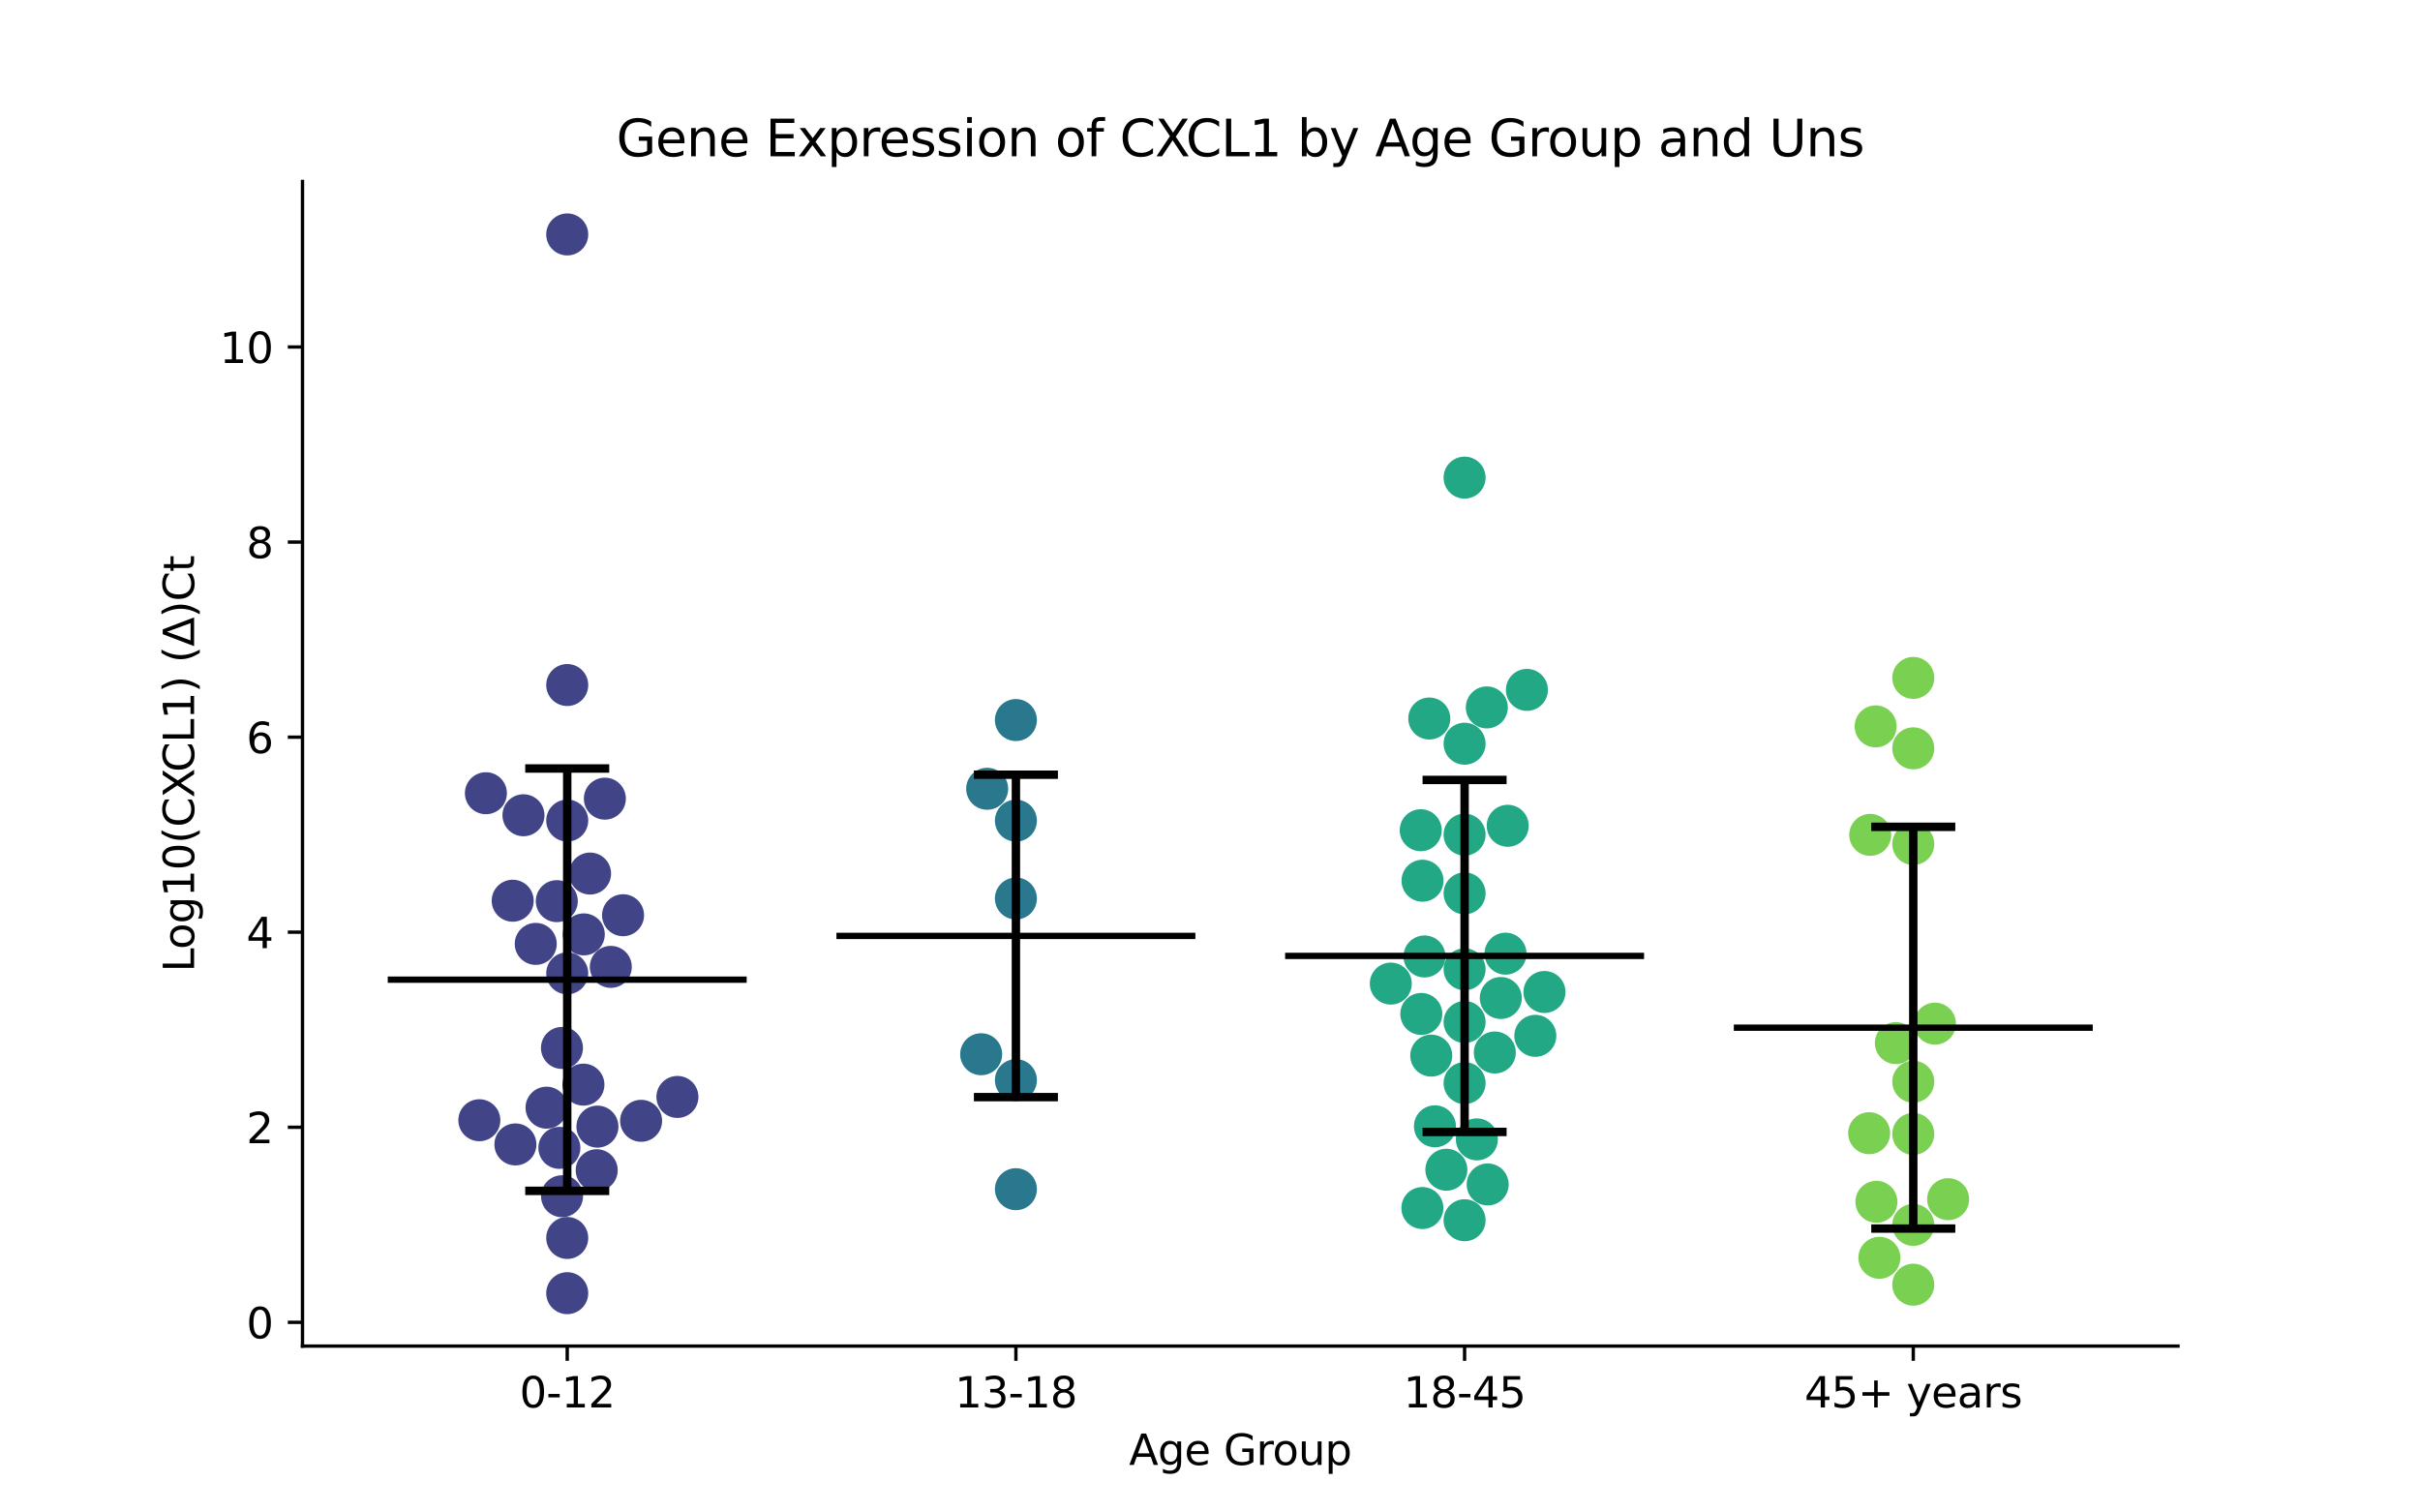 <?xml version="1.0" encoding="utf-8" standalone="no"?>
<!DOCTYPE svg PUBLIC "-//W3C//DTD SVG 1.1//EN"
  "http://www.w3.org/Graphics/SVG/1.1/DTD/svg11.dtd">
<svg xmlns:xlink="http://www.w3.org/1999/xlink" width="576pt" height="360pt" viewBox="0 0 576 360" xmlns="http://www.w3.org/2000/svg" version="1.1">
 <defs>
  <style type="text/css">*{stroke-linejoin: round; stroke-linecap: butt}</style>
 </defs>
 <g id="figure_1">
  <g id="patch_1">
   <path d="M 0 360 
L 576 360 
L 576 0 
L 0 0 
z
" style="fill: #ffffff"/>
  </g>
  <g id="axes_1">
   <g id="patch_2">
    <path d="M 72 320.4 
L 518.4 320.4 
L 518.4 43.2 
L 72 43.2 
z
" style="fill: #ffffff"/>
   </g>
   <g id="PathCollection_1">
    <defs>
     <path id="C0_0_1b4a03fd65" d="M 0 5 
C 1.326 5 2.598 4.473 3.536 3.536 
C 4.473 2.598 5 1.326 5 -0 
C 5 -1.326 4.473 -2.598 3.536 -3.536 
C 2.598 -4.473 1.326 -5 0 -5 
C -1.326 -5 -2.598 -4.473 -3.536 -3.536 
C -4.473 -2.598 -5 -1.326 -5 0 
C -5 1.326 -4.473 2.598 -3.536 3.536 
C -2.598 4.473 -1.326 5 0 5 
z
"/>
    </defs>
    <g clip-path="url(#pbff12d45a7)">
     <use xlink:href="#C0_0_1b4a03fd65" x="114.091" y="266.638" style="fill: #414487"/>
    </g>
    <g clip-path="url(#pbff12d45a7)">
     <use xlink:href="#C0_0_1b4a03fd65" x="138.865" y="258.164" style="fill: #414487"/>
    </g>
    <g clip-path="url(#pbff12d45a7)">
     <use xlink:href="#C0_0_1b4a03fd65" x="135.009" y="231.669" style="fill: #414487"/>
    </g>
    <g clip-path="url(#pbff12d45a7)">
     <use xlink:href="#C0_0_1b4a03fd65" x="133.776" y="284.724" style="fill: #414487"/>
    </g>
    <g clip-path="url(#pbff12d45a7)">
     <use xlink:href="#C0_0_1b4a03fd65" x="135.009" y="294.655" style="fill: #414487"/>
    </g>
    <g clip-path="url(#pbff12d45a7)">
     <use xlink:href="#C0_0_1b4a03fd65" x="127.516" y="224.663" style="fill: #414487"/>
    </g>
    <g clip-path="url(#pbff12d45a7)">
     <use xlink:href="#C0_0_1b4a03fd65" x="148.297" y="217.841" style="fill: #414487"/>
    </g>
    <g clip-path="url(#pbff12d45a7)">
     <use xlink:href="#C0_0_1b4a03fd65" x="145.384" y="230.136" style="fill: #414487"/>
    </g>
    <g clip-path="url(#pbff12d45a7)">
     <use xlink:href="#C0_0_1b4a03fd65" x="133.14" y="273.215" style="fill: #414487"/>
    </g>
    <g clip-path="url(#pbff12d45a7)">
     <use xlink:href="#C0_0_1b4a03fd65" x="122.675" y="272.397" style="fill: #414487"/>
    </g>
    <g clip-path="url(#pbff12d45a7)">
     <use xlink:href="#C0_0_1b4a03fd65" x="122.03" y="214.389" style="fill: #414487"/>
    </g>
    <g clip-path="url(#pbff12d45a7)">
     <use xlink:href="#C0_0_1b4a03fd65" x="135.009" y="163.051" style="fill: #414487"/>
    </g>
    <g clip-path="url(#pbff12d45a7)">
     <use xlink:href="#C0_0_1b4a03fd65" x="133.756" y="249.428" style="fill: #414487"/>
    </g>
    <g clip-path="url(#pbff12d45a7)">
     <use xlink:href="#C0_0_1b4a03fd65" x="152.597" y="266.774" style="fill: #414487"/>
    </g>
    <g clip-path="url(#pbff12d45a7)">
     <use xlink:href="#C0_0_1b4a03fd65" x="115.653" y="188.803" style="fill: #414487"/>
    </g>
    <g clip-path="url(#pbff12d45a7)">
     <use xlink:href="#C0_0_1b4a03fd65" x="138.952" y="222.401" style="fill: #414487"/>
    </g>
    <g clip-path="url(#pbff12d45a7)">
     <use xlink:href="#C0_0_1b4a03fd65" x="130.084" y="263.648" style="fill: #414487"/>
    </g>
    <g clip-path="url(#pbff12d45a7)">
     <use xlink:href="#C0_0_1b4a03fd65" x="135.009" y="195.312" style="fill: #414487"/>
    </g>
    <g clip-path="url(#pbff12d45a7)">
     <use xlink:href="#C0_0_1b4a03fd65" x="132.529" y="214.49" style="fill: #414487"/>
    </g>
    <g clip-path="url(#pbff12d45a7)">
     <use xlink:href="#C0_0_1b4a03fd65" x="142.027" y="278.539" style="fill: #414487"/>
    </g>
    <g clip-path="url(#pbff12d45a7)">
     <use xlink:href="#C0_0_1b4a03fd65" x="142.198" y="268.157" style="fill: #414487"/>
    </g>
    <g clip-path="url(#pbff12d45a7)">
     <use xlink:href="#C0_0_1b4a03fd65" x="135.009" y="55.8" style="fill: #414487"/>
    </g>
    <g clip-path="url(#pbff12d45a7)">
     <use xlink:href="#C0_0_1b4a03fd65" x="135.009" y="307.8" style="fill: #414487"/>
    </g>
    <g clip-path="url(#pbff12d45a7)">
     <use xlink:href="#C0_0_1b4a03fd65" x="161.238" y="261.093" style="fill: #414487"/>
    </g>
    <g clip-path="url(#pbff12d45a7)">
     <use xlink:href="#C0_0_1b4a03fd65" x="124.593" y="194.047" style="fill: #414487"/>
    </g>
    <g clip-path="url(#pbff12d45a7)">
     <use xlink:href="#C0_0_1b4a03fd65" x="143.966" y="190.094" style="fill: #414487"/>
    </g>
    <g clip-path="url(#pbff12d45a7)">
     <use xlink:href="#C0_0_1b4a03fd65" x="140.448" y="207.923" style="fill: #414487"/>
    </g>
   </g>
   <g id="PathCollection_2">
    <defs>
     <path id="C1_0_19edceefb4" d="M 0 5 
C 1.326 5 2.598 4.473 3.536 3.536 
C 4.473 2.598 5 1.326 5 -0 
C 5 -1.326 4.473 -2.598 3.536 -3.536 
C 2.598 -4.473 1.326 -5 0 -5 
C -1.326 -5 -2.598 -4.473 -3.536 -3.536 
C -4.473 -2.598 -5 -1.326 -5 0 
C -5 1.326 -4.473 2.598 -3.536 3.536 
C -2.598 4.473 -1.326 5 0 5 
z
"/>
    </defs>
    <g clip-path="url(#pbff12d45a7)">
     <use xlink:href="#C1_0_19edceefb4" x="241.803" y="213.86" style="fill: #2a788e"/>
    </g>
    <g clip-path="url(#pbff12d45a7)">
     <use xlink:href="#C1_0_19edceefb4" x="241.803" y="283.05" style="fill: #2a788e"/>
    </g>
    <g clip-path="url(#pbff12d45a7)">
     <use xlink:href="#C1_0_19edceefb4" x="241.803" y="257.089" style="fill: #2a788e"/>
    </g>
    <g clip-path="url(#pbff12d45a7)">
     <use xlink:href="#C1_0_19edceefb4" x="241.803" y="171.386" style="fill: #2a788e"/>
    </g>
    <g clip-path="url(#pbff12d45a7)">
     <use xlink:href="#C1_0_19edceefb4" x="233.534" y="250.926" style="fill: #2a788e"/>
    </g>
    <g clip-path="url(#pbff12d45a7)">
     <use xlink:href="#C1_0_19edceefb4" x="241.803" y="195.329" style="fill: #2a788e"/>
    </g>
    <g clip-path="url(#pbff12d45a7)">
     <use xlink:href="#C1_0_19edceefb4" x="234.962" y="187.743" style="fill: #2a788e"/>
    </g>
   </g>
   <g id="PathCollection_3">
    <defs>
     <path id="C2_0_59b5383c3b" d="M 0 5 
C 1.326 5 2.598 4.473 3.536 3.536 
C 4.473 2.598 5 1.326 5 -0 
C 5 -1.326 4.473 -2.598 3.536 -3.536 
C 2.598 -4.473 1.326 -5 0 -5 
C -1.326 -5 -2.598 -4.473 -3.536 -3.536 
C -4.473 -2.598 -5 -1.326 -5 0 
C -5 1.326 -4.473 2.598 -3.536 3.536 
C -2.598 4.473 -1.326 5 0 5 
z
"/>
    </defs>
    <g clip-path="url(#pbff12d45a7)">
     <use xlink:href="#C2_0_59b5383c3b" x="357.214" y="237.542" style="fill: #22a884"/>
    </g>
    <g clip-path="url(#pbff12d45a7)">
     <use xlink:href="#C2_0_59b5383c3b" x="355.791" y="250.515" style="fill: #22a884"/>
    </g>
    <g clip-path="url(#pbff12d45a7)">
     <use xlink:href="#C2_0_59b5383c3b" x="365.43" y="246.55" style="fill: #22a884"/>
    </g>
    <g clip-path="url(#pbff12d45a7)">
     <use xlink:href="#C2_0_59b5383c3b" x="348.597" y="198.664" style="fill: #22a884"/>
    </g>
    <g clip-path="url(#pbff12d45a7)">
     <use xlink:href="#C2_0_59b5383c3b" x="354.094" y="281.921" style="fill: #22a884"/>
    </g>
    <g clip-path="url(#pbff12d45a7)">
     <use xlink:href="#C2_0_59b5383c3b" x="340.196" y="171.02" style="fill: #22a884"/>
    </g>
    <g clip-path="url(#pbff12d45a7)">
     <use xlink:href="#C2_0_59b5383c3b" x="338.292" y="241.338" style="fill: #22a884"/>
    </g>
    <g clip-path="url(#pbff12d45a7)">
     <use xlink:href="#C2_0_59b5383c3b" x="338.583" y="209.628" style="fill: #22a884"/>
    </g>
    <g clip-path="url(#pbff12d45a7)">
     <use xlink:href="#C2_0_59b5383c3b" x="348.597" y="257.799" style="fill: #22a884"/>
    </g>
    <g clip-path="url(#pbff12d45a7)">
     <use xlink:href="#C2_0_59b5383c3b" x="338.156" y="197.609" style="fill: #22a884"/>
    </g>
    <g clip-path="url(#pbff12d45a7)">
     <use xlink:href="#C2_0_59b5383c3b" x="340.658" y="251.254" style="fill: #22a884"/>
    </g>
    <g clip-path="url(#pbff12d45a7)">
     <use xlink:href="#C2_0_59b5383c3b" x="358.86" y="196.552" style="fill: #22a884"/>
    </g>
    <g clip-path="url(#pbff12d45a7)">
     <use xlink:href="#C2_0_59b5383c3b" x="344.259" y="278.419" style="fill: #22a884"/>
    </g>
    <g clip-path="url(#pbff12d45a7)">
     <use xlink:href="#C2_0_59b5383c3b" x="348.597" y="243.256" style="fill: #22a884"/>
    </g>
    <g clip-path="url(#pbff12d45a7)">
     <use xlink:href="#C2_0_59b5383c3b" x="331.033" y="234.113" style="fill: #22a884"/>
    </g>
    <g clip-path="url(#pbff12d45a7)">
     <use xlink:href="#C2_0_59b5383c3b" x="351.518" y="271.193" style="fill: #22a884"/>
    </g>
    <g clip-path="url(#pbff12d45a7)">
     <use xlink:href="#C2_0_59b5383c3b" x="348.597" y="290.441" style="fill: #22a884"/>
    </g>
    <g clip-path="url(#pbff12d45a7)">
     <use xlink:href="#C2_0_59b5383c3b" x="338.551" y="287.534" style="fill: #22a884"/>
    </g>
    <g clip-path="url(#pbff12d45a7)">
     <use xlink:href="#C2_0_59b5383c3b" x="341.539" y="268.082" style="fill: #22a884"/>
    </g>
    <g clip-path="url(#pbff12d45a7)">
     <use xlink:href="#C2_0_59b5383c3b" x="348.597" y="113.684" style="fill: #22a884"/>
    </g>
    <g clip-path="url(#pbff12d45a7)">
     <use xlink:href="#C2_0_59b5383c3b" x="358.342" y="226.987" style="fill: #22a884"/>
    </g>
    <g clip-path="url(#pbff12d45a7)">
     <use xlink:href="#C2_0_59b5383c3b" x="348.597" y="177.018" style="fill: #22a884"/>
    </g>
    <g clip-path="url(#pbff12d45a7)">
     <use xlink:href="#C2_0_59b5383c3b" x="348.597" y="212.635" style="fill: #22a884"/>
    </g>
    <g clip-path="url(#pbff12d45a7)">
     <use xlink:href="#C2_0_59b5383c3b" x="367.607" y="236.113" style="fill: #22a884"/>
    </g>
    <g clip-path="url(#pbff12d45a7)">
     <use xlink:href="#C2_0_59b5383c3b" x="363.429" y="164.206" style="fill: #22a884"/>
    </g>
    <g clip-path="url(#pbff12d45a7)">
     <use xlink:href="#C2_0_59b5383c3b" x="353.887" y="168.38" style="fill: #22a884"/>
    </g>
    <g clip-path="url(#pbff12d45a7)">
     <use xlink:href="#C2_0_59b5383c3b" x="348.597" y="230.71" style="fill: #22a884"/>
    </g>
    <g clip-path="url(#pbff12d45a7)">
     <use xlink:href="#C2_0_59b5383c3b" x="339.051" y="227.656" style="fill: #22a884"/>
    </g>
   </g>
   <g id="PathCollection_4">
    <defs>
     <path id="C3_0_98c1c24acc" d="M 0 5 
C 1.326 5 2.598 4.473 3.536 3.536 
C 4.473 2.598 5 1.326 5 -0 
C 5 -1.326 4.473 -2.598 3.536 -3.536 
C 2.598 -4.473 1.326 -5 0 -5 
C -1.326 -5 -2.598 -4.473 -3.536 -3.536 
C -4.473 -2.598 -5 -1.326 -5 0 
C -5 1.326 -4.473 2.598 -3.536 3.536 
C -2.598 4.473 -1.326 5 0 5 
z
"/>
    </defs>
    <g clip-path="url(#pbff12d45a7)">
     <use xlink:href="#C3_0_98c1c24acc" x="455.391" y="200.896" style="fill: #7ad151"/>
    </g>
    <g clip-path="url(#pbff12d45a7)">
     <use xlink:href="#C3_0_98c1c24acc" x="446.618" y="286.054" style="fill: #7ad151"/>
    </g>
    <g clip-path="url(#pbff12d45a7)">
     <use xlink:href="#C3_0_98c1c24acc" x="444.893" y="269.725" style="fill: #7ad151"/>
    </g>
    <g clip-path="url(#pbff12d45a7)">
     <use xlink:href="#C3_0_98c1c24acc" x="455.391" y="161.353" style="fill: #7ad151"/>
    </g>
    <g clip-path="url(#pbff12d45a7)">
     <use xlink:href="#C3_0_98c1c24acc" x="455.391" y="257.464" style="fill: #7ad151"/>
    </g>
    <g clip-path="url(#pbff12d45a7)">
     <use xlink:href="#C3_0_98c1c24acc" x="460.554" y="243.647" style="fill: #7ad151"/>
    </g>
    <g clip-path="url(#pbff12d45a7)">
     <use xlink:href="#C3_0_98c1c24acc" x="445.144" y="198.716" style="fill: #7ad151"/>
    </g>
    <g clip-path="url(#pbff12d45a7)">
     <use xlink:href="#C3_0_98c1c24acc" x="447.325" y="299.378" style="fill: #7ad151"/>
    </g>
    <g clip-path="url(#pbff12d45a7)">
     <use xlink:href="#C3_0_98c1c24acc" x="446.435" y="172.896" style="fill: #7ad151"/>
    </g>
    <g clip-path="url(#pbff12d45a7)">
     <use xlink:href="#C3_0_98c1c24acc" x="455.391" y="305.779" style="fill: #7ad151"/>
    </g>
    <g clip-path="url(#pbff12d45a7)">
     <use xlink:href="#C3_0_98c1c24acc" x="463.693" y="285.426" style="fill: #7ad151"/>
    </g>
    <g clip-path="url(#pbff12d45a7)">
     <use xlink:href="#C3_0_98c1c24acc" x="451.247" y="248.276" style="fill: #7ad151"/>
    </g>
    <g clip-path="url(#pbff12d45a7)">
     <use xlink:href="#C3_0_98c1c24acc" x="455.391" y="291.549" style="fill: #7ad151"/>
    </g>
    <g clip-path="url(#pbff12d45a7)">
     <use xlink:href="#C3_0_98c1c24acc" x="455.391" y="178.116" style="fill: #7ad151"/>
    </g>
    <g clip-path="url(#pbff12d45a7)">
     <use xlink:href="#C3_0_98c1c24acc" x="455.391" y="269.892" style="fill: #7ad151"/>
    </g>
   </g>
   <g id="matplotlib.axis_1">
    <g id="xtick_1">
     <g id="line2d_1">
      <defs>
       <path id="m04c1d2a06e" d="M 0 0 
L 0 3.5 
" style="stroke: #000000; stroke-width: 0.8"/>
      </defs>
      <g>
       <use xlink:href="#m04c1d2a06e" x="135.009" y="320.4" style="stroke: #000000; stroke-width: 0.8"/>
      </g>
     </g>
     <g id="text_1">
      <!-- 0-12 -->
      <g transform="translate(123.661 334.998) scale(0.1 -0.1)">
       <defs>
        <path id="DejaVuSans-30" d="M 2034 4250 
Q 1547 4250 1301 3770 
Q 1056 3291 1056 2328 
Q 1056 1369 1301 889 
Q 1547 409 2034 409 
Q 2525 409 2770 889 
Q 3016 1369 3016 2328 
Q 3016 3291 2770 3770 
Q 2525 4250 2034 4250 
z
M 2034 4750 
Q 2819 4750 3233 4129 
Q 3647 3509 3647 2328 
Q 3647 1150 3233 529 
Q 2819 -91 2034 -91 
Q 1250 -91 836 529 
Q 422 1150 422 2328 
Q 422 3509 836 4129 
Q 1250 4750 2034 4750 
z
" transform="scale(0.016)"/>
        <path id="DejaVuSans-2d" d="M 313 2009 
L 1997 2009 
L 1997 1497 
L 313 1497 
L 313 2009 
z
" transform="scale(0.016)"/>
        <path id="DejaVuSans-31" d="M 794 531 
L 1825 531 
L 1825 4091 
L 703 3866 
L 703 4441 
L 1819 4666 
L 2450 4666 
L 2450 531 
L 3481 531 
L 3481 0 
L 794 0 
L 794 531 
z
" transform="scale(0.016)"/>
        <path id="DejaVuSans-32" d="M 1228 531 
L 3431 531 
L 3431 0 
L 469 0 
L 469 531 
Q 828 903 1448 1529 
Q 2069 2156 2228 2338 
Q 2531 2678 2651 2914 
Q 2772 3150 2772 3378 
Q 2772 3750 2511 3984 
Q 2250 4219 1831 4219 
Q 1534 4219 1204 4116 
Q 875 4013 500 3803 
L 500 4441 
Q 881 4594 1212 4672 
Q 1544 4750 1819 4750 
Q 2544 4750 2975 4387 
Q 3406 4025 3406 3419 
Q 3406 3131 3298 2873 
Q 3191 2616 2906 2266 
Q 2828 2175 2409 1742 
Q 1991 1309 1228 531 
z
" transform="scale(0.016)"/>
       </defs>
       <use xlink:href="#DejaVuSans-30"/>
       <use xlink:href="#DejaVuSans-2d" x="63.623"/>
       <use xlink:href="#DejaVuSans-31" x="99.707"/>
       <use xlink:href="#DejaVuSans-32" x="163.33"/>
      </g>
     </g>
    </g>
    <g id="xtick_2">
     <g id="line2d_2">
      <g>
       <use xlink:href="#m04c1d2a06e" x="241.803" y="320.4" style="stroke: #000000; stroke-width: 0.8"/>
      </g>
     </g>
     <g id="text_2">
      <!-- 13-18 -->
      <g transform="translate(227.274 334.998) scale(0.1 -0.1)">
       <defs>
        <path id="DejaVuSans-33" d="M 2597 2516 
Q 3050 2419 3304 2112 
Q 3559 1806 3559 1356 
Q 3559 666 3084 287 
Q 2609 -91 1734 -91 
Q 1441 -91 1130 -33 
Q 819 25 488 141 
L 488 750 
Q 750 597 1062 519 
Q 1375 441 1716 441 
Q 2309 441 2620 675 
Q 2931 909 2931 1356 
Q 2931 1769 2642 2001 
Q 2353 2234 1838 2234 
L 1294 2234 
L 1294 2753 
L 1863 2753 
Q 2328 2753 2575 2939 
Q 2822 3125 2822 3475 
Q 2822 3834 2567 4026 
Q 2313 4219 1838 4219 
Q 1578 4219 1281 4162 
Q 984 4106 628 3988 
L 628 4550 
Q 988 4650 1302 4700 
Q 1616 4750 1894 4750 
Q 2613 4750 3031 4423 
Q 3450 4097 3450 3541 
Q 3450 3153 3228 2886 
Q 3006 2619 2597 2516 
z
" transform="scale(0.016)"/>
        <path id="DejaVuSans-38" d="M 2034 2216 
Q 1584 2216 1326 1975 
Q 1069 1734 1069 1313 
Q 1069 891 1326 650 
Q 1584 409 2034 409 
Q 2484 409 2743 651 
Q 3003 894 3003 1313 
Q 3003 1734 2745 1975 
Q 2488 2216 2034 2216 
z
M 1403 2484 
Q 997 2584 770 2862 
Q 544 3141 544 3541 
Q 544 4100 942 4425 
Q 1341 4750 2034 4750 
Q 2731 4750 3128 4425 
Q 3525 4100 3525 3541 
Q 3525 3141 3298 2862 
Q 3072 2584 2669 2484 
Q 3125 2378 3379 2068 
Q 3634 1759 3634 1313 
Q 3634 634 3220 271 
Q 2806 -91 2034 -91 
Q 1263 -91 848 271 
Q 434 634 434 1313 
Q 434 1759 690 2068 
Q 947 2378 1403 2484 
z
M 1172 3481 
Q 1172 3119 1398 2916 
Q 1625 2713 2034 2713 
Q 2441 2713 2670 2916 
Q 2900 3119 2900 3481 
Q 2900 3844 2670 4047 
Q 2441 4250 2034 4250 
Q 1625 4250 1398 4047 
Q 1172 3844 1172 3481 
z
" transform="scale(0.016)"/>
       </defs>
       <use xlink:href="#DejaVuSans-31"/>
       <use xlink:href="#DejaVuSans-33" x="63.623"/>
       <use xlink:href="#DejaVuSans-2d" x="127.246"/>
       <use xlink:href="#DejaVuSans-31" x="163.33"/>
       <use xlink:href="#DejaVuSans-38" x="226.953"/>
      </g>
     </g>
    </g>
    <g id="xtick_3">
     <g id="line2d_3">
      <g>
       <use xlink:href="#m04c1d2a06e" x="348.597" y="320.4" style="stroke: #000000; stroke-width: 0.8"/>
      </g>
     </g>
     <g id="text_3">
      <!-- 18-45 -->
      <g transform="translate(334.068 334.998) scale(0.1 -0.1)">
       <defs>
        <path id="DejaVuSans-34" d="M 2419 4116 
L 825 1625 
L 2419 1625 
L 2419 4116 
z
M 2253 4666 
L 3047 4666 
L 3047 1625 
L 3713 1625 
L 3713 1100 
L 3047 1100 
L 3047 0 
L 2419 0 
L 2419 1100 
L 313 1100 
L 313 1709 
L 2253 4666 
z
" transform="scale(0.016)"/>
        <path id="DejaVuSans-35" d="M 691 4666 
L 3169 4666 
L 3169 4134 
L 1269 4134 
L 1269 2991 
Q 1406 3038 1543 3061 
Q 1681 3084 1819 3084 
Q 2600 3084 3056 2656 
Q 3513 2228 3513 1497 
Q 3513 744 3044 326 
Q 2575 -91 1722 -91 
Q 1428 -91 1123 -41 
Q 819 9 494 109 
L 494 744 
Q 775 591 1075 516 
Q 1375 441 1709 441 
Q 2250 441 2565 725 
Q 2881 1009 2881 1497 
Q 2881 1984 2565 2268 
Q 2250 2553 1709 2553 
Q 1456 2553 1204 2497 
Q 953 2441 691 2322 
L 691 4666 
z
" transform="scale(0.016)"/>
       </defs>
       <use xlink:href="#DejaVuSans-31"/>
       <use xlink:href="#DejaVuSans-38" x="63.623"/>
       <use xlink:href="#DejaVuSans-2d" x="127.246"/>
       <use xlink:href="#DejaVuSans-34" x="163.33"/>
       <use xlink:href="#DejaVuSans-35" x="226.953"/>
      </g>
     </g>
    </g>
    <g id="xtick_4">
     <g id="line2d_4">
      <g>
       <use xlink:href="#m04c1d2a06e" x="455.391" y="320.4" style="stroke: #000000; stroke-width: 0.8"/>
      </g>
     </g>
     <g id="text_4">
      <!-- 45+ years -->
      <g transform="translate(429.49 334.998) scale(0.1 -0.1)">
       <defs>
        <path id="DejaVuSans-2b" d="M 2944 4013 
L 2944 2272 
L 4684 2272 
L 4684 1741 
L 2944 1741 
L 2944 0 
L 2419 0 
L 2419 1741 
L 678 1741 
L 678 2272 
L 2419 2272 
L 2419 4013 
L 2944 4013 
z
" transform="scale(0.016)"/>
        <path id="DejaVuSans-20" transform="scale(0.016)"/>
        <path id="DejaVuSans-79" d="M 2059 -325 
Q 1816 -950 1584 -1140 
Q 1353 -1331 966 -1331 
L 506 -1331 
L 506 -850 
L 844 -850 
Q 1081 -850 1212 -737 
Q 1344 -625 1503 -206 
L 1606 56 
L 191 3500 
L 800 3500 
L 1894 763 
L 2988 3500 
L 3597 3500 
L 2059 -325 
z
" transform="scale(0.016)"/>
        <path id="DejaVuSans-65" d="M 3597 1894 
L 3597 1613 
L 953 1613 
Q 991 1019 1311 708 
Q 1631 397 2203 397 
Q 2534 397 2845 478 
Q 3156 559 3463 722 
L 3463 178 
Q 3153 47 2828 -22 
Q 2503 -91 2169 -91 
Q 1331 -91 842 396 
Q 353 884 353 1716 
Q 353 2575 817 3079 
Q 1281 3584 2069 3584 
Q 2775 3584 3186 3129 
Q 3597 2675 3597 1894 
z
M 3022 2063 
Q 3016 2534 2758 2815 
Q 2500 3097 2075 3097 
Q 1594 3097 1305 2825 
Q 1016 2553 972 2059 
L 3022 2063 
z
" transform="scale(0.016)"/>
        <path id="DejaVuSans-61" d="M 2194 1759 
Q 1497 1759 1228 1600 
Q 959 1441 959 1056 
Q 959 750 1161 570 
Q 1363 391 1709 391 
Q 2188 391 2477 730 
Q 2766 1069 2766 1631 
L 2766 1759 
L 2194 1759 
z
M 3341 1997 
L 3341 0 
L 2766 0 
L 2766 531 
Q 2569 213 2275 61 
Q 1981 -91 1556 -91 
Q 1019 -91 701 211 
Q 384 513 384 1019 
Q 384 1609 779 1909 
Q 1175 2209 1959 2209 
L 2766 2209 
L 2766 2266 
Q 2766 2663 2505 2880 
Q 2244 3097 1772 3097 
Q 1472 3097 1187 3025 
Q 903 2953 641 2809 
L 641 3341 
Q 956 3463 1253 3523 
Q 1550 3584 1831 3584 
Q 2591 3584 2966 3190 
Q 3341 2797 3341 1997 
z
" transform="scale(0.016)"/>
        <path id="DejaVuSans-72" d="M 2631 2963 
Q 2534 3019 2420 3045 
Q 2306 3072 2169 3072 
Q 1681 3072 1420 2755 
Q 1159 2438 1159 1844 
L 1159 0 
L 581 0 
L 581 3500 
L 1159 3500 
L 1159 2956 
Q 1341 3275 1631 3429 
Q 1922 3584 2338 3584 
Q 2397 3584 2469 3576 
Q 2541 3569 2628 3553 
L 2631 2963 
z
" transform="scale(0.016)"/>
        <path id="DejaVuSans-73" d="M 2834 3397 
L 2834 2853 
Q 2591 2978 2328 3040 
Q 2066 3103 1784 3103 
Q 1356 3103 1142 2972 
Q 928 2841 928 2578 
Q 928 2378 1081 2264 
Q 1234 2150 1697 2047 
L 1894 2003 
Q 2506 1872 2764 1633 
Q 3022 1394 3022 966 
Q 3022 478 2636 193 
Q 2250 -91 1575 -91 
Q 1294 -91 989 -36 
Q 684 19 347 128 
L 347 722 
Q 666 556 975 473 
Q 1284 391 1588 391 
Q 1994 391 2212 530 
Q 2431 669 2431 922 
Q 2431 1156 2273 1281 
Q 2116 1406 1581 1522 
L 1381 1569 
Q 847 1681 609 1914 
Q 372 2147 372 2553 
Q 372 3047 722 3315 
Q 1072 3584 1716 3584 
Q 2034 3584 2315 3537 
Q 2597 3491 2834 3397 
z
" transform="scale(0.016)"/>
       </defs>
       <use xlink:href="#DejaVuSans-34"/>
       <use xlink:href="#DejaVuSans-35" x="63.623"/>
       <use xlink:href="#DejaVuSans-2b" x="127.246"/>
       <use xlink:href="#DejaVuSans-20" x="211.035"/>
       <use xlink:href="#DejaVuSans-79" x="242.822"/>
       <use xlink:href="#DejaVuSans-65" x="302.002"/>
       <use xlink:href="#DejaVuSans-61" x="363.525"/>
       <use xlink:href="#DejaVuSans-72" x="424.805"/>
       <use xlink:href="#DejaVuSans-73" x="465.918"/>
      </g>
     </g>
    </g>
    <g id="text_5">
     <!-- Age Group -->
     <g transform="translate(268.72 348.677) scale(0.1 -0.1)">
      <defs>
       <path id="DejaVuSans-41" d="M 2188 4044 
L 1331 1722 
L 3047 1722 
L 2188 4044 
z
M 1831 4666 
L 2547 4666 
L 4325 0 
L 3669 0 
L 3244 1197 
L 1141 1197 
L 716 0 
L 50 0 
L 1831 4666 
z
" transform="scale(0.016)"/>
       <path id="DejaVuSans-67" d="M 2906 1791 
Q 2906 2416 2648 2759 
Q 2391 3103 1925 3103 
Q 1463 3103 1205 2759 
Q 947 2416 947 1791 
Q 947 1169 1205 825 
Q 1463 481 1925 481 
Q 2391 481 2648 825 
Q 2906 1169 2906 1791 
z
M 3481 434 
Q 3481 -459 3084 -895 
Q 2688 -1331 1869 -1331 
Q 1566 -1331 1297 -1286 
Q 1028 -1241 775 -1147 
L 775 -588 
Q 1028 -725 1275 -790 
Q 1522 -856 1778 -856 
Q 2344 -856 2625 -561 
Q 2906 -266 2906 331 
L 2906 616 
Q 2728 306 2450 153 
Q 2172 0 1784 0 
Q 1141 0 747 490 
Q 353 981 353 1791 
Q 353 2603 747 3093 
Q 1141 3584 1784 3584 
Q 2172 3584 2450 3431 
Q 2728 3278 2906 2969 
L 2906 3500 
L 3481 3500 
L 3481 434 
z
" transform="scale(0.016)"/>
       <path id="DejaVuSans-47" d="M 3809 666 
L 3809 1919 
L 2778 1919 
L 2778 2438 
L 4434 2438 
L 4434 434 
Q 4069 175 3628 42 
Q 3188 -91 2688 -91 
Q 1594 -91 976 548 
Q 359 1188 359 2328 
Q 359 3472 976 4111 
Q 1594 4750 2688 4750 
Q 3144 4750 3555 4637 
Q 3966 4525 4313 4306 
L 4313 3634 
Q 3963 3931 3569 4081 
Q 3175 4231 2741 4231 
Q 1884 4231 1454 3753 
Q 1025 3275 1025 2328 
Q 1025 1384 1454 906 
Q 1884 428 2741 428 
Q 3075 428 3337 486 
Q 3600 544 3809 666 
z
" transform="scale(0.016)"/>
       <path id="DejaVuSans-6f" d="M 1959 3097 
Q 1497 3097 1228 2736 
Q 959 2375 959 1747 
Q 959 1119 1226 758 
Q 1494 397 1959 397 
Q 2419 397 2687 759 
Q 2956 1122 2956 1747 
Q 2956 2369 2687 2733 
Q 2419 3097 1959 3097 
z
M 1959 3584 
Q 2709 3584 3137 3096 
Q 3566 2609 3566 1747 
Q 3566 888 3137 398 
Q 2709 -91 1959 -91 
Q 1206 -91 779 398 
Q 353 888 353 1747 
Q 353 2609 779 3096 
Q 1206 3584 1959 3584 
z
" transform="scale(0.016)"/>
       <path id="DejaVuSans-75" d="M 544 1381 
L 544 3500 
L 1119 3500 
L 1119 1403 
Q 1119 906 1312 657 
Q 1506 409 1894 409 
Q 2359 409 2629 706 
Q 2900 1003 2900 1516 
L 2900 3500 
L 3475 3500 
L 3475 0 
L 2900 0 
L 2900 538 
Q 2691 219 2414 64 
Q 2138 -91 1772 -91 
Q 1169 -91 856 284 
Q 544 659 544 1381 
z
M 1991 3584 
L 1991 3584 
z
" transform="scale(0.016)"/>
       <path id="DejaVuSans-70" d="M 1159 525 
L 1159 -1331 
L 581 -1331 
L 581 3500 
L 1159 3500 
L 1159 2969 
Q 1341 3281 1617 3432 
Q 1894 3584 2278 3584 
Q 2916 3584 3314 3078 
Q 3713 2572 3713 1747 
Q 3713 922 3314 415 
Q 2916 -91 2278 -91 
Q 1894 -91 1617 61 
Q 1341 213 1159 525 
z
M 3116 1747 
Q 3116 2381 2855 2742 
Q 2594 3103 2138 3103 
Q 1681 3103 1420 2742 
Q 1159 2381 1159 1747 
Q 1159 1113 1420 752 
Q 1681 391 2138 391 
Q 2594 391 2855 752 
Q 3116 1113 3116 1747 
z
" transform="scale(0.016)"/>
      </defs>
      <use xlink:href="#DejaVuSans-41"/>
      <use xlink:href="#DejaVuSans-67" x="68.408"/>
      <use xlink:href="#DejaVuSans-65" x="131.885"/>
      <use xlink:href="#DejaVuSans-20" x="193.408"/>
      <use xlink:href="#DejaVuSans-47" x="225.195"/>
      <use xlink:href="#DejaVuSans-72" x="302.686"/>
      <use xlink:href="#DejaVuSans-6f" x="341.549"/>
      <use xlink:href="#DejaVuSans-75" x="402.73"/>
      <use xlink:href="#DejaVuSans-70" x="466.109"/>
     </g>
    </g>
   </g>
   <g id="matplotlib.axis_2">
    <g id="ytick_1">
     <g id="line2d_5">
      <defs>
       <path id="mfc73fa0f49" d="M 0 0 
L -3.5 0 
" style="stroke: #000000; stroke-width: 0.8"/>
      </defs>
      <g>
       <use xlink:href="#mfc73fa0f49" x="72" y="314.739" style="stroke: #000000; stroke-width: 0.8"/>
      </g>
     </g>
     <g id="text_6">
      <!-- 0 -->
      <g transform="translate(58.638 318.538) scale(0.1 -0.1)">
       <use xlink:href="#DejaVuSans-30"/>
      </g>
     </g>
    </g>
    <g id="ytick_2">
     <g id="line2d_6">
      <g>
       <use xlink:href="#mfc73fa0f49" x="72" y="268.31" style="stroke: #000000; stroke-width: 0.8"/>
      </g>
     </g>
     <g id="text_7">
      <!-- 2 -->
      <g transform="translate(58.638 272.11) scale(0.1 -0.1)">
       <use xlink:href="#DejaVuSans-32"/>
      </g>
     </g>
    </g>
    <g id="ytick_3">
     <g id="line2d_7">
      <g>
       <use xlink:href="#mfc73fa0f49" x="72" y="221.882" style="stroke: #000000; stroke-width: 0.8"/>
      </g>
     </g>
     <g id="text_8">
      <!-- 4 -->
      <g transform="translate(58.638 225.681) scale(0.1 -0.1)">
       <use xlink:href="#DejaVuSans-34"/>
      </g>
     </g>
    </g>
    <g id="ytick_4">
     <g id="line2d_8">
      <g>
       <use xlink:href="#mfc73fa0f49" x="72" y="175.453" style="stroke: #000000; stroke-width: 0.8"/>
      </g>
     </g>
     <g id="text_9">
      <!-- 6 -->
      <g transform="translate(58.638 179.252) scale(0.1 -0.1)">
       <defs>
        <path id="DejaVuSans-36" d="M 2113 2584 
Q 1688 2584 1439 2293 
Q 1191 2003 1191 1497 
Q 1191 994 1439 701 
Q 1688 409 2113 409 
Q 2538 409 2786 701 
Q 3034 994 3034 1497 
Q 3034 2003 2786 2293 
Q 2538 2584 2113 2584 
z
M 3366 4563 
L 3366 3988 
Q 3128 4100 2886 4159 
Q 2644 4219 2406 4219 
Q 1781 4219 1451 3797 
Q 1122 3375 1075 2522 
Q 1259 2794 1537 2939 
Q 1816 3084 2150 3084 
Q 2853 3084 3261 2657 
Q 3669 2231 3669 1497 
Q 3669 778 3244 343 
Q 2819 -91 2113 -91 
Q 1303 -91 875 529 
Q 447 1150 447 2328 
Q 447 3434 972 4092 
Q 1497 4750 2381 4750 
Q 2619 4750 2861 4703 
Q 3103 4656 3366 4563 
z
" transform="scale(0.016)"/>
       </defs>
       <use xlink:href="#DejaVuSans-36"/>
      </g>
     </g>
    </g>
    <g id="ytick_5">
     <g id="line2d_9">
      <g>
       <use xlink:href="#mfc73fa0f49" x="72" y="129.024" style="stroke: #000000; stroke-width: 0.8"/>
      </g>
     </g>
     <g id="text_10">
      <!-- 8 -->
      <g transform="translate(58.638 132.824) scale(0.1 -0.1)">
       <use xlink:href="#DejaVuSans-38"/>
      </g>
     </g>
    </g>
    <g id="ytick_6">
     <g id="line2d_10">
      <g>
       <use xlink:href="#mfc73fa0f49" x="72" y="82.596" style="stroke: #000000; stroke-width: 0.8"/>
      </g>
     </g>
     <g id="text_11">
      <!-- 10 -->
      <g transform="translate(52.275 86.395) scale(0.1 -0.1)">
       <use xlink:href="#DejaVuSans-31"/>
       <use xlink:href="#DejaVuSans-30" x="63.623"/>
      </g>
     </g>
    </g>
    <g id="text_12">
     <!-- Log10(CXCL1) (Δ)Ct -->
     <g transform="translate(46.195 231.371) rotate(-90) scale(0.1 -0.1)">
      <defs>
       <path id="DejaVuSans-4c" d="M 628 4666 
L 1259 4666 
L 1259 531 
L 3531 531 
L 3531 0 
L 628 0 
L 628 4666 
z
" transform="scale(0.016)"/>
       <path id="DejaVuSans-28" d="M 1984 4856 
Q 1566 4138 1362 3434 
Q 1159 2731 1159 2009 
Q 1159 1288 1364 580 
Q 1569 -128 1984 -844 
L 1484 -844 
Q 1016 -109 783 600 
Q 550 1309 550 2009 
Q 550 2706 781 3412 
Q 1013 4119 1484 4856 
L 1984 4856 
z
" transform="scale(0.016)"/>
       <path id="DejaVuSans-43" d="M 4122 4306 
L 4122 3641 
Q 3803 3938 3442 4084 
Q 3081 4231 2675 4231 
Q 1875 4231 1450 3742 
Q 1025 3253 1025 2328 
Q 1025 1406 1450 917 
Q 1875 428 2675 428 
Q 3081 428 3442 575 
Q 3803 722 4122 1019 
L 4122 359 
Q 3791 134 3420 21 
Q 3050 -91 2638 -91 
Q 1578 -91 968 557 
Q 359 1206 359 2328 
Q 359 3453 968 4101 
Q 1578 4750 2638 4750 
Q 3056 4750 3426 4639 
Q 3797 4528 4122 4306 
z
" transform="scale(0.016)"/>
       <path id="DejaVuSans-58" d="M 403 4666 
L 1081 4666 
L 2241 2931 
L 3406 4666 
L 4084 4666 
L 2584 2425 
L 4184 0 
L 3506 0 
L 2194 1984 
L 872 0 
L 191 0 
L 1856 2491 
L 403 4666 
z
" transform="scale(0.016)"/>
       <path id="DejaVuSans-29" d="M 513 4856 
L 1013 4856 
Q 1481 4119 1714 3412 
Q 1947 2706 1947 2009 
Q 1947 1309 1714 600 
Q 1481 -109 1013 -844 
L 513 -844 
Q 928 -128 1133 580 
Q 1338 1288 1338 2009 
Q 1338 2731 1133 3434 
Q 928 4138 513 4856 
z
" transform="scale(0.016)"/>
       <path id="DejaVuSans-394" d="M 2188 4044 
L 906 525 
L 3472 525 
L 2188 4044 
z
M 50 0 
L 1831 4666 
L 2547 4666 
L 4325 0 
L 50 0 
z
" transform="scale(0.016)"/>
       <path id="DejaVuSans-74" d="M 1172 4494 
L 1172 3500 
L 2356 3500 
L 2356 3053 
L 1172 3053 
L 1172 1153 
Q 1172 725 1289 603 
Q 1406 481 1766 481 
L 2356 481 
L 2356 0 
L 1766 0 
Q 1100 0 847 248 
Q 594 497 594 1153 
L 594 3053 
L 172 3053 
L 172 3500 
L 594 3500 
L 594 4494 
L 1172 4494 
z
" transform="scale(0.016)"/>
      </defs>
      <use xlink:href="#DejaVuSans-4c"/>
      <use xlink:href="#DejaVuSans-6f" x="53.963"/>
      <use xlink:href="#DejaVuSans-67" x="115.145"/>
      <use xlink:href="#DejaVuSans-31" x="178.621"/>
      <use xlink:href="#DejaVuSans-30" x="242.244"/>
      <use xlink:href="#DejaVuSans-28" x="305.867"/>
      <use xlink:href="#DejaVuSans-43" x="344.881"/>
      <use xlink:href="#DejaVuSans-58" x="414.705"/>
      <use xlink:href="#DejaVuSans-43" x="475.961"/>
      <use xlink:href="#DejaVuSans-4c" x="545.785"/>
      <use xlink:href="#DejaVuSans-31" x="601.498"/>
      <use xlink:href="#DejaVuSans-29" x="665.121"/>
      <use xlink:href="#DejaVuSans-20" x="704.135"/>
      <use xlink:href="#DejaVuSans-28" x="735.922"/>
      <use xlink:href="#DejaVuSans-394" x="774.936"/>
      <use xlink:href="#DejaVuSans-29" x="843.344"/>
      <use xlink:href="#DejaVuSans-43" x="882.357"/>
      <use xlink:href="#DejaVuSans-74" x="952.182"/>
     </g>
    </g>
   </g>
   <g id="LineCollection_1">
    <path d="M 135.009 283.445 
L 135.009 182.914 
" clip-path="url(#pbff12d45a7)" style="fill: none; stroke: #000000; stroke-width: 2"/>
   </g>
   <g id="line2d_11">
    <defs>
     <path id="m68c71f1321" d="M 10 0 
L -10 -0 
" style="stroke: #000000; stroke-width: 2"/>
    </defs>
    <g clip-path="url(#pbff12d45a7)">
     <use xlink:href="#m68c71f1321" x="135.009" y="283.445" style="stroke: #000000; stroke-width: 2"/>
    </g>
   </g>
   <g id="line2d_12">
    <g clip-path="url(#pbff12d45a7)">
     <use xlink:href="#m68c71f1321" x="135.009" y="182.914" style="stroke: #000000; stroke-width: 2"/>
    </g>
   </g>
   <g id="LineCollection_2">
    <path d="M 92.291 233.18 
L 177.726 233.18 
" clip-path="url(#pbff12d45a7)" style="fill: none; stroke: #000000; stroke-width: 1.5"/>
   </g>
   <g id="LineCollection_3">
    <path d="M 241.803 261.135 
L 241.803 184.402 
" clip-path="url(#pbff12d45a7)" style="fill: none; stroke: #000000; stroke-width: 2"/>
   </g>
   <g id="line2d_13">
    <g clip-path="url(#pbff12d45a7)">
     <use xlink:href="#m68c71f1321" x="241.803" y="261.135" style="stroke: #000000; stroke-width: 2"/>
    </g>
   </g>
   <g id="line2d_14">
    <g clip-path="url(#pbff12d45a7)">
     <use xlink:href="#m68c71f1321" x="241.803" y="184.402" style="stroke: #000000; stroke-width: 2"/>
    </g>
   </g>
   <g id="LineCollection_4">
    <path d="M 199.085 222.769 
L 284.521 222.769 
" clip-path="url(#pbff12d45a7)" style="fill: none; stroke: #000000; stroke-width: 1.5"/>
   </g>
   <g id="LineCollection_5">
    <path d="M 348.597 269.421 
L 348.597 185.638 
" clip-path="url(#pbff12d45a7)" style="fill: none; stroke: #000000; stroke-width: 2"/>
   </g>
   <g id="line2d_15">
    <g clip-path="url(#pbff12d45a7)">
     <use xlink:href="#m68c71f1321" x="348.597" y="269.421" style="stroke: #000000; stroke-width: 2"/>
    </g>
   </g>
   <g id="line2d_16">
    <g clip-path="url(#pbff12d45a7)">
     <use xlink:href="#m68c71f1321" x="348.597" y="185.638" style="stroke: #000000; stroke-width: 2"/>
    </g>
   </g>
   <g id="LineCollection_6">
    <path d="M 305.879 227.529 
L 391.315 227.529 
" clip-path="url(#pbff12d45a7)" style="fill: none; stroke: #000000; stroke-width: 1.5"/>
   </g>
   <g id="LineCollection_7">
    <path d="M 455.391 292.424 
L 455.391 196.799 
" clip-path="url(#pbff12d45a7)" style="fill: none; stroke: #000000; stroke-width: 2"/>
   </g>
   <g id="line2d_17">
    <g clip-path="url(#pbff12d45a7)">
     <use xlink:href="#m68c71f1321" x="455.391" y="292.424" style="stroke: #000000; stroke-width: 2"/>
    </g>
   </g>
   <g id="line2d_18">
    <g clip-path="url(#pbff12d45a7)">
     <use xlink:href="#m68c71f1321" x="455.391" y="196.799" style="stroke: #000000; stroke-width: 2"/>
    </g>
   </g>
   <g id="LineCollection_8">
    <path d="M 412.674 244.611 
L 498.109 244.611 
" clip-path="url(#pbff12d45a7)" style="fill: none; stroke: #000000; stroke-width: 1.5"/>
   </g>
   <g id="patch_3">
    <path d="M 72 320.4 
L 72 43.2 
" style="fill: none; stroke: #000000; stroke-width: 0.8; stroke-linejoin: miter; stroke-linecap: square"/>
   </g>
   <g id="patch_4">
    <path d="M 72 320.4 
L 518.4 320.4 
" style="fill: none; stroke: #000000; stroke-width: 0.8; stroke-linejoin: miter; stroke-linecap: square"/>
   </g>
   <g id="text_13">
    <!-- Gene Expression of CXCL1 by Age Group and Uns -->
    <g transform="translate(146.708 37.2) scale(0.12 -0.12)">
     <defs>
      <path id="DejaVuSans-6e" d="M 3513 2113 
L 3513 0 
L 2938 0 
L 2938 2094 
Q 2938 2591 2744 2837 
Q 2550 3084 2163 3084 
Q 1697 3084 1428 2787 
Q 1159 2491 1159 1978 
L 1159 0 
L 581 0 
L 581 3500 
L 1159 3500 
L 1159 2956 
Q 1366 3272 1645 3428 
Q 1925 3584 2291 3584 
Q 2894 3584 3203 3211 
Q 3513 2838 3513 2113 
z
" transform="scale(0.016)"/>
      <path id="DejaVuSans-45" d="M 628 4666 
L 3578 4666 
L 3578 4134 
L 1259 4134 
L 1259 2753 
L 3481 2753 
L 3481 2222 
L 1259 2222 
L 1259 531 
L 3634 531 
L 3634 0 
L 628 0 
L 628 4666 
z
" transform="scale(0.016)"/>
      <path id="DejaVuSans-78" d="M 3513 3500 
L 2247 1797 
L 3578 0 
L 2900 0 
L 1881 1375 
L 863 0 
L 184 0 
L 1544 1831 
L 300 3500 
L 978 3500 
L 1906 2253 
L 2834 3500 
L 3513 3500 
z
" transform="scale(0.016)"/>
      <path id="DejaVuSans-69" d="M 603 3500 
L 1178 3500 
L 1178 0 
L 603 0 
L 603 3500 
z
M 603 4863 
L 1178 4863 
L 1178 4134 
L 603 4134 
L 603 4863 
z
" transform="scale(0.016)"/>
      <path id="DejaVuSans-66" d="M 2375 4863 
L 2375 4384 
L 1825 4384 
Q 1516 4384 1395 4259 
Q 1275 4134 1275 3809 
L 1275 3500 
L 2222 3500 
L 2222 3053 
L 1275 3053 
L 1275 0 
L 697 0 
L 697 3053 
L 147 3053 
L 147 3500 
L 697 3500 
L 697 3744 
Q 697 4328 969 4595 
Q 1241 4863 1831 4863 
L 2375 4863 
z
" transform="scale(0.016)"/>
      <path id="DejaVuSans-62" d="M 3116 1747 
Q 3116 2381 2855 2742 
Q 2594 3103 2138 3103 
Q 1681 3103 1420 2742 
Q 1159 2381 1159 1747 
Q 1159 1113 1420 752 
Q 1681 391 2138 391 
Q 2594 391 2855 752 
Q 3116 1113 3116 1747 
z
M 1159 2969 
Q 1341 3281 1617 3432 
Q 1894 3584 2278 3584 
Q 2916 3584 3314 3078 
Q 3713 2572 3713 1747 
Q 3713 922 3314 415 
Q 2916 -91 2278 -91 
Q 1894 -91 1617 61 
Q 1341 213 1159 525 
L 1159 0 
L 581 0 
L 581 4863 
L 1159 4863 
L 1159 2969 
z
" transform="scale(0.016)"/>
      <path id="DejaVuSans-64" d="M 2906 2969 
L 2906 4863 
L 3481 4863 
L 3481 0 
L 2906 0 
L 2906 525 
Q 2725 213 2448 61 
Q 2172 -91 1784 -91 
Q 1150 -91 751 415 
Q 353 922 353 1747 
Q 353 2572 751 3078 
Q 1150 3584 1784 3584 
Q 2172 3584 2448 3432 
Q 2725 3281 2906 2969 
z
M 947 1747 
Q 947 1113 1208 752 
Q 1469 391 1925 391 
Q 2381 391 2643 752 
Q 2906 1113 2906 1747 
Q 2906 2381 2643 2742 
Q 2381 3103 1925 3103 
Q 1469 3103 1208 2742 
Q 947 2381 947 1747 
z
" transform="scale(0.016)"/>
      <path id="DejaVuSans-55" d="M 556 4666 
L 1191 4666 
L 1191 1831 
Q 1191 1081 1462 751 
Q 1734 422 2344 422 
Q 2950 422 3222 751 
Q 3494 1081 3494 1831 
L 3494 4666 
L 4128 4666 
L 4128 1753 
Q 4128 841 3676 375 
Q 3225 -91 2344 -91 
Q 1459 -91 1007 375 
Q 556 841 556 1753 
L 556 4666 
z
" transform="scale(0.016)"/>
     </defs>
     <use xlink:href="#DejaVuSans-47"/>
     <use xlink:href="#DejaVuSans-65" x="77.49"/>
     <use xlink:href="#DejaVuSans-6e" x="139.014"/>
     <use xlink:href="#DejaVuSans-65" x="202.393"/>
     <use xlink:href="#DejaVuSans-20" x="263.916"/>
     <use xlink:href="#DejaVuSans-45" x="295.703"/>
     <use xlink:href="#DejaVuSans-78" x="358.887"/>
     <use xlink:href="#DejaVuSans-70" x="418.066"/>
     <use xlink:href="#DejaVuSans-72" x="481.543"/>
     <use xlink:href="#DejaVuSans-65" x="520.406"/>
     <use xlink:href="#DejaVuSans-73" x="581.93"/>
     <use xlink:href="#DejaVuSans-73" x="634.029"/>
     <use xlink:href="#DejaVuSans-69" x="686.129"/>
     <use xlink:href="#DejaVuSans-6f" x="713.912"/>
     <use xlink:href="#DejaVuSans-6e" x="775.094"/>
     <use xlink:href="#DejaVuSans-20" x="838.473"/>
     <use xlink:href="#DejaVuSans-6f" x="870.26"/>
     <use xlink:href="#DejaVuSans-66" x="931.441"/>
     <use xlink:href="#DejaVuSans-20" x="966.646"/>
     <use xlink:href="#DejaVuSans-43" x="998.434"/>
     <use xlink:href="#DejaVuSans-58" x="1068.258"/>
     <use xlink:href="#DejaVuSans-43" x="1129.514"/>
     <use xlink:href="#DejaVuSans-4c" x="1199.338"/>
     <use xlink:href="#DejaVuSans-31" x="1255.051"/>
     <use xlink:href="#DejaVuSans-20" x="1318.674"/>
     <use xlink:href="#DejaVuSans-62" x="1350.461"/>
     <use xlink:href="#DejaVuSans-79" x="1413.938"/>
     <use xlink:href="#DejaVuSans-20" x="1473.117"/>
     <use xlink:href="#DejaVuSans-41" x="1504.904"/>
     <use xlink:href="#DejaVuSans-67" x="1573.312"/>
     <use xlink:href="#DejaVuSans-65" x="1636.789"/>
     <use xlink:href="#DejaVuSans-20" x="1698.312"/>
     <use xlink:href="#DejaVuSans-47" x="1730.1"/>
     <use xlink:href="#DejaVuSans-72" x="1807.59"/>
     <use xlink:href="#DejaVuSans-6f" x="1846.453"/>
     <use xlink:href="#DejaVuSans-75" x="1907.635"/>
     <use xlink:href="#DejaVuSans-70" x="1971.014"/>
     <use xlink:href="#DejaVuSans-20" x="2034.49"/>
     <use xlink:href="#DejaVuSans-61" x="2066.277"/>
     <use xlink:href="#DejaVuSans-6e" x="2127.557"/>
     <use xlink:href="#DejaVuSans-64" x="2190.936"/>
     <use xlink:href="#DejaVuSans-20" x="2254.412"/>
     <use xlink:href="#DejaVuSans-55" x="2286.199"/>
     <use xlink:href="#DejaVuSans-6e" x="2359.393"/>
     <use xlink:href="#DejaVuSans-73" x="2422.771"/>
    </g>
   </g>
  </g>
 </g>
 <defs>
  <clipPath id="pbff12d45a7">
   <rect x="72" y="43.2" width="446.4" height="277.2"/>
  </clipPath>
 </defs>
</svg>
